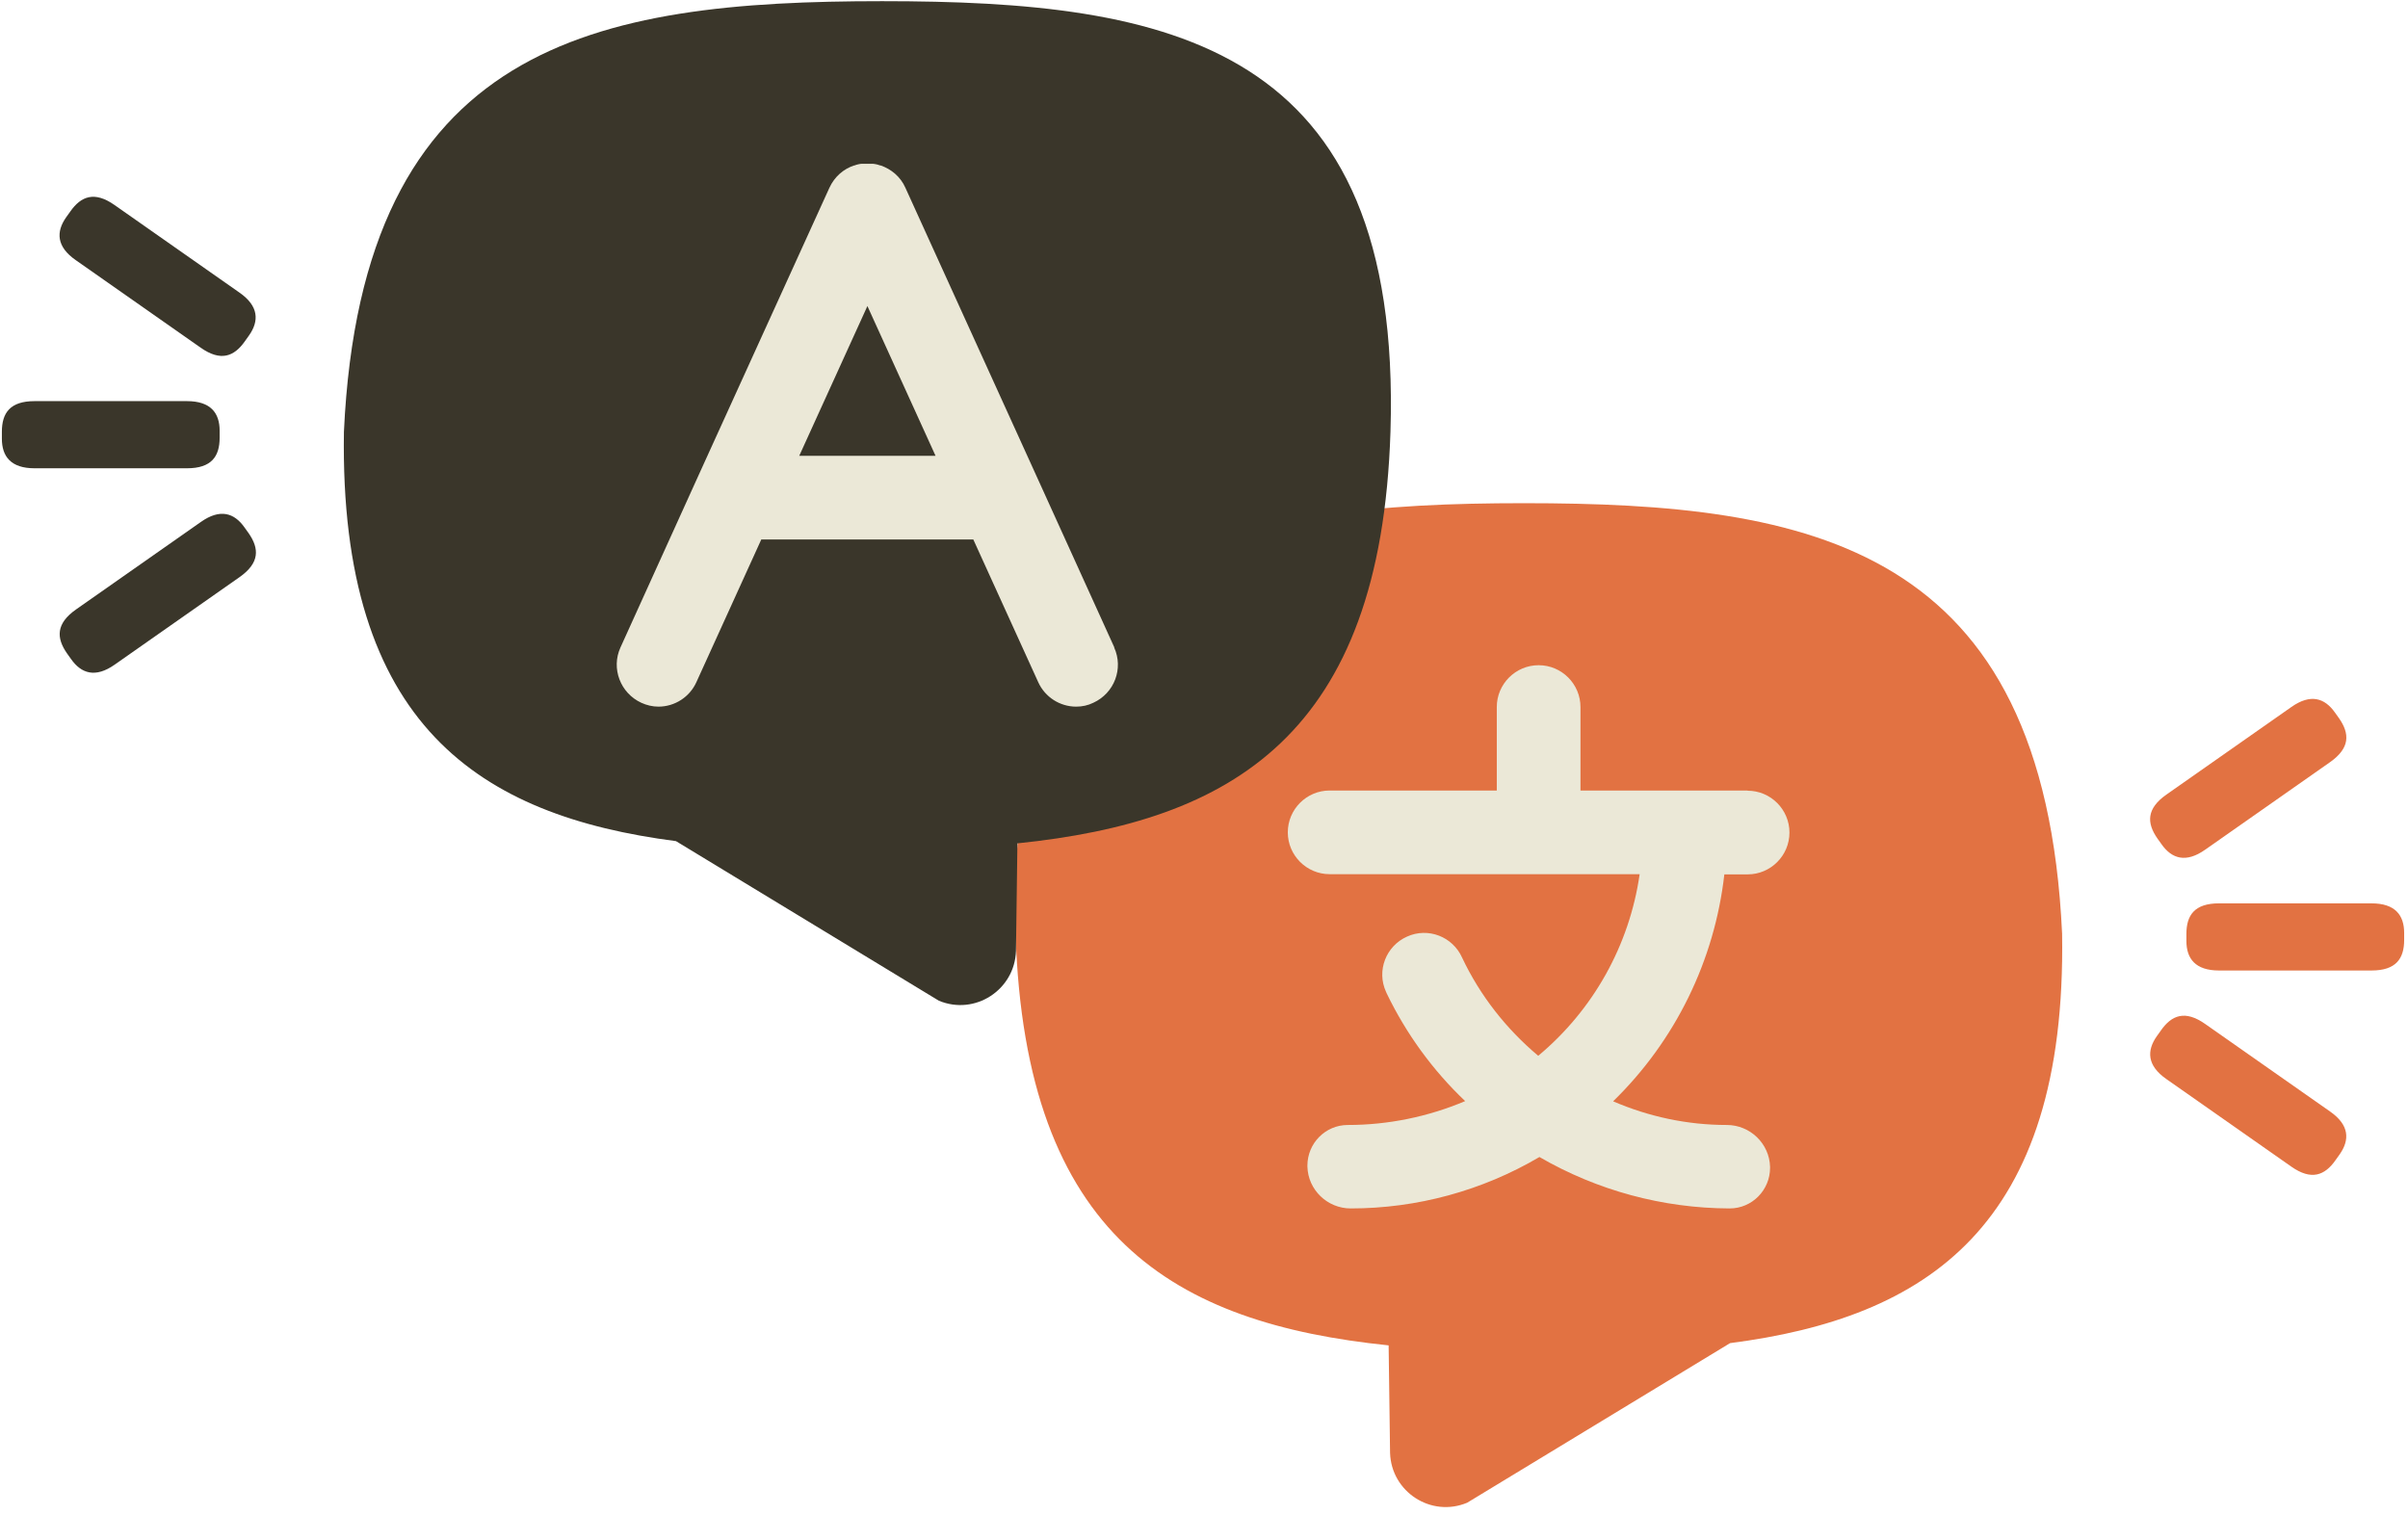 <svg width="178" height="112" viewBox="0 0 178 112" fill="none" xmlns="http://www.w3.org/2000/svg">
<path d="M152.431 69.029C151.104 40.291 133.861 37.198 112.65 37.198C91.439 37.198 74.181 40.291 75.071 69.029C75.78 91.462 86.823 97.829 102.648 99.458L102.754 107.408C102.844 110.289 105.786 112.205 108.456 111.089L127.887 99.292C142.354 97.421 152.778 90.753 152.431 69.029Z" fill="#E27242"/>
<path d="M129.184 58.439H116.829V52.269C116.829 50.564 115.441 49.176 113.736 49.176C112.031 49.176 110.643 50.564 110.643 52.269V58.439H98.288C96.583 58.439 95.195 59.827 95.195 61.532C95.195 63.236 96.583 64.624 98.288 64.624H121.204C120.449 69.874 117.779 74.656 113.706 78.051C111.337 76.059 109.406 73.6 108.079 70.794C107.385 69.24 105.56 68.531 104.006 69.24C102.452 69.934 101.743 71.76 102.452 73.314C102.467 73.359 102.497 73.404 102.512 73.45C103.945 76.421 105.907 79.122 108.305 81.4C105.56 82.561 102.603 83.165 99.631 83.165C97.971 83.165 96.644 84.522 96.644 86.167C96.644 86.197 96.644 86.212 96.644 86.242C96.689 87.962 98.122 89.335 99.842 89.335C104.745 89.335 109.572 88.022 113.796 85.533C118.066 88.007 122.908 89.32 127.856 89.335C129.516 89.335 130.843 87.977 130.843 86.333C130.843 86.303 130.843 86.288 130.843 86.257C130.798 84.538 129.365 83.165 127.645 83.165C124.749 83.165 121.898 82.561 119.242 81.415C123.844 76.934 126.74 71.006 127.464 64.639H129.184C130.889 64.639 132.277 63.251 132.277 61.547C132.277 59.842 130.889 58.454 129.184 58.454V58.439Z" fill="#EBE8D7"/>
<path d="M175.302 71.745C177.112 71.745 177.716 70.87 177.716 69.482V68.969C177.716 67.656 177.052 66.781 175.302 66.781H164.032C162.222 66.781 161.619 67.656 161.619 69.044V69.557C161.619 70.87 162.283 71.745 164.032 71.745H175.302Z" fill="#E27242"/>
<path d="M169.373 86.243C170.851 87.283 171.847 86.906 172.647 85.76L172.948 85.337C173.702 84.266 173.672 83.165 172.239 82.169L163.007 75.697C161.528 74.656 160.532 75.034 159.733 76.18L159.431 76.603C158.677 77.674 158.707 78.775 160.14 79.771L169.373 86.243Z" fill="#E27242"/>
<path d="M172.239 56.342C173.718 55.301 173.702 54.245 172.903 53.099L172.601 52.676C171.847 51.605 170.806 51.258 169.373 52.269L160.14 58.741C158.662 59.782 158.677 60.838 159.476 61.984L159.778 62.407C160.533 63.478 161.573 63.825 163.007 62.814L172.239 56.342Z" fill="#E27242"/>
<path d="M25.423 31.918C26.751 3.18 43.994 0.087 65.205 0.087C86.415 0.087 103.674 3.18 102.784 31.918C102.075 54.351 91.032 60.717 75.207 62.346L75.101 70.297C75.011 73.178 72.069 75.094 69.399 73.978L49.968 62.181C35.501 60.31 25.076 53.642 25.423 31.918Z" fill="#3A362A"/>
<path d="M82.373 47.864L76.625 35.207L66.925 13.875C66.563 13.061 65.884 12.503 65.099 12.231C65.099 12.231 65.084 12.231 65.069 12.231C64.994 12.201 64.903 12.186 64.828 12.156C64.797 12.156 64.767 12.156 64.752 12.14C64.692 12.14 64.617 12.11 64.556 12.11C64.511 12.11 64.481 12.11 64.435 12.11C64.375 12.11 64.33 12.11 64.269 12.11C64.224 12.11 64.179 12.11 64.119 12.11C64.073 12.11 64.028 12.11 63.968 12.11C63.907 12.11 63.847 12.11 63.802 12.11C63.757 12.11 63.726 12.11 63.681 12.11C63.606 12.11 63.545 12.125 63.485 12.14C63.455 12.14 63.425 12.14 63.41 12.156C63.319 12.171 63.244 12.201 63.168 12.231C63.168 12.231 63.153 12.231 63.138 12.231C62.354 12.488 61.69 13.061 61.313 13.875L51.612 35.192L45.865 47.864C45.156 49.418 45.865 51.243 47.404 51.952C47.796 52.133 48.233 52.239 48.671 52.239C49.878 52.239 50.979 51.53 51.477 50.429L56.274 39.883H71.948L76.746 50.429C77.243 51.53 78.345 52.239 79.552 52.239C79.989 52.239 80.427 52.148 80.819 51.952C82.373 51.243 83.067 49.418 82.358 47.864H82.373ZM59.08 33.698L64.119 22.625L69.157 33.698H59.08Z" fill="#EBE8D7"/>
<path d="M2.553 29.654C0.743 29.654 0.139 30.529 0.139 31.917V32.43C0.139 33.743 0.803 34.618 2.553 34.618H13.822C15.633 34.618 16.236 33.743 16.236 32.355V31.842C16.236 30.529 15.572 29.654 13.822 29.654H2.553Z" fill="#3A362A"/>
<path d="M5.616 45.057C4.137 46.098 4.152 47.154 4.952 48.301L5.253 48.723C6.008 49.794 7.049 50.141 8.482 49.131L17.715 42.659C19.193 41.618 19.178 40.562 18.378 39.415L18.076 38.993C17.322 37.922 16.281 37.575 14.848 38.586L5.616 45.057Z" fill="#3A362A"/>
<path d="M8.467 15.157C6.988 14.117 5.993 14.494 5.193 15.64L4.891 16.062C4.137 17.134 4.167 18.235 5.6 19.231L14.833 25.702C16.311 26.743 17.307 26.366 18.107 25.22L18.408 24.797C19.163 23.726 19.132 22.625 17.699 21.629L8.467 15.157Z" fill="#3A362A"/>
</svg>
